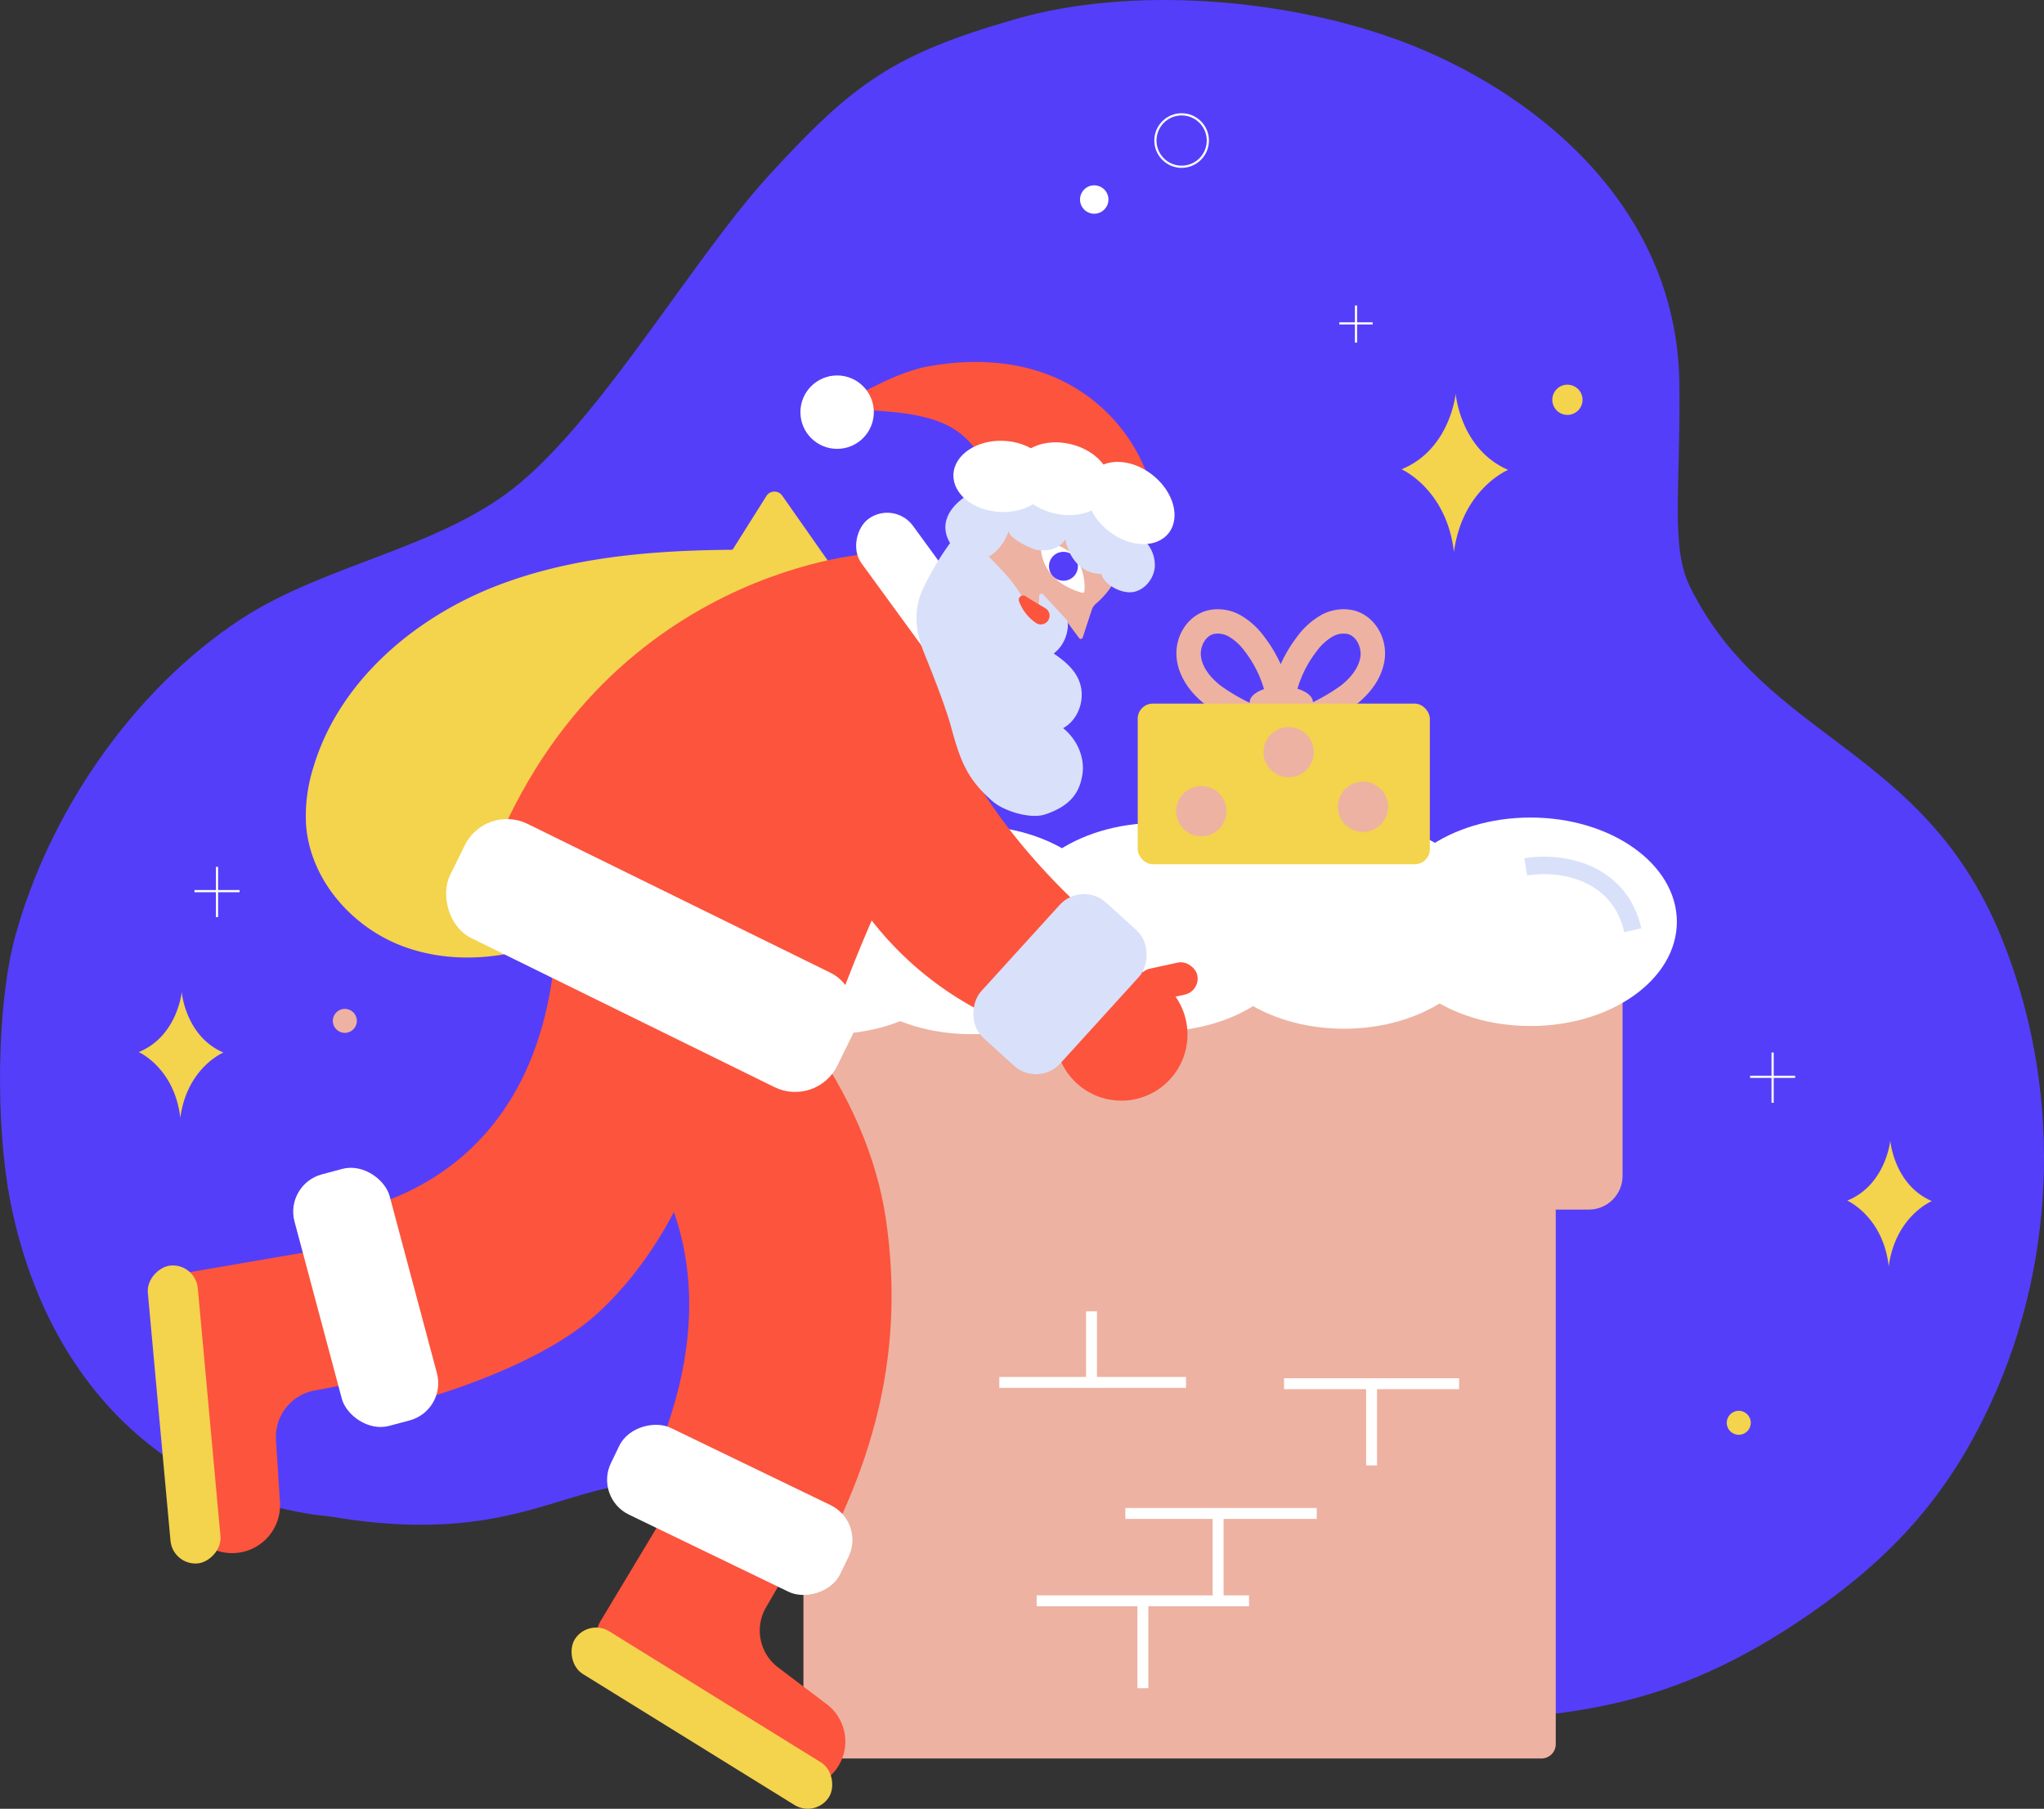 <svg xmlns="http://www.w3.org/2000/svg" viewBox="0 0 935.54 828.03"><rect x="0" y="0" width="935.54" height="828.03" fill="#333333" stroke="none"/><defs><style>.cls-1{fill:#553ef9;}.cls-2{fill:#edb2a2;}.cls-3{fill:#fff;}.cls-4,.cls-7,.cls-9{fill:none;}.cls-4,.cls-6,.cls-7{stroke:#fff;}.cls-4,.cls-6,.cls-7,.cls-9{stroke-miterlimit:10;}.cls-4{stroke-width:5px;}.cls-5,.cls-6{fill:#f4d34d;}.cls-8{fill:#fc543d;}.cls-9{stroke:#d9e0f9;stroke-width:8px;}.cls-10{fill:#d9e0f9;}</style></defs><g id="BG"><path class="cls-1" d="M96.62,468.84c15.54-56.62,53.63-112.66,103.31-145.23C239.16,297.89,292.24,291.22,328,261c39.24-33.16,79.37-103.21,114-141,38.46-42,57-55.1,112.16-71C607.86,33.45,678.59,39.44,731,59,788.52,80.46,857.34,132,858.33,215.93c.57,48.44-4.19,74.62,4.93,93C898,379,970,381.9,1005.53,468.84c27.72,67.75,26.14,146.88-4.54,213.4-19.41,42.08-44.62,70.2-83,96.76-65,45-111.13,46.25-170,50-72.17,4.6-137-27-203-56-47.14-20.69-90.48-41.47-141-52-50.35-10.5-70,29-162.13,13.56-2.72-.45-5.55-.59-8.39-1-72.58-10.83-123-64.14-138.83-142.19C87.3,555.08,88.21,499.5,96.62,468.84Z" transform="translate(-89.67 -40.16)"/></g><g id="chimney"><path class="cls-2" d="M367.74,497.9H712.07a0,0,0,0,1,0,0V798.47a6.54,6.54,0,0,1-6.54,6.54H374.27a6.54,6.54,0,0,1-6.54-6.54V497.9A0,0,0,0,1,367.74,497.9Z"/><rect class="cls-2" x="334.5" y="420.79" width="408.15" height="132.95" rx="15.46"/><ellipse class="cls-3" cx="379.62" cy="425.7" rx="66.99" ry="47.72"/><ellipse class="cls-3" cx="444.45" cy="425.7" rx="66.99" ry="47.72"/><ellipse class="cls-3" cx="529.8" cy="424.46" rx="66.99" ry="47.72"/><ellipse class="cls-3" cx="615.16" cy="423.22" rx="66.99" ry="47.72"/><ellipse class="cls-3" cx="700.51" cy="421.98" rx="66.99" ry="47.72"/><line class="cls-4" x1="571.69" y1="732.84" x2="474.48" y2="732.84"/><line class="cls-4" x1="523.09" y1="731.73" x2="523.09" y2="772.84"/><line class="cls-4" x1="457.39" y1="632.85" x2="542.85" y2="632.85"/><line class="cls-4" x1="499.59" y1="633.96" x2="499.59" y2="600.33"/><line class="cls-4" x1="515.07" y1="692.84" x2="602.67" y2="692.84"/><line class="cls-4" x1="557.53" y1="692.64" x2="557.53" y2="731.73"/><line class="cls-4" x1="587.71" y1="633.44" x2="667.83" y2="633.44"/><path class="cls-4" d="M717.44,711V673.59" transform="translate(-89.67 -40.16)"/><path class="cls-2" d="M661.27,374.3c-1.63-.9-3.29-1.75-4.94-2.61a97,97,0,0,1-14.44-8.57c-7.8-5.91-12.63-13.4-13.6-21.11-1.32-10.4,5-20.28,14.43-22.49a21.11,21.11,0,0,1,15.42,2.68,35.32,35.32,0,0,1,10.15,9.39,63.62,63.62,0,0,1,12.91,33.05l-11.1.94a52.34,52.34,0,0,0-10.64-27.19,24.64,24.64,0,0,0-6.93-6.56,10.19,10.19,0,0,0-7.26-1.46c-4.14,1-6.44,6.18-5.93,10.24.81,6.35,6.16,11.26,9.28,13.63a88.44,88.44,0,0,0,12.83,7.56c1.73.89,3.45,1.78,5.16,2.71Z" transform="translate(-89.67 -40.16)"/><path class="cls-2" d="M690.42,374.3l-5.34-9.79c1.7-.93,3.43-1.82,5.15-2.71a88.56,88.56,0,0,0,12.84-7.56c3.12-2.37,8.47-7.28,9.28-13.63.51-4.06-1.8-9.27-5.93-10.24a10.18,10.18,0,0,0-7.26,1.46,24.8,24.8,0,0,0-6.94,6.56,52.3,52.3,0,0,0-10.63,27.19l-11.1-.94a63.51,63.51,0,0,1,12.91-33.05,35.33,35.33,0,0,1,10.15-9.39A21.09,21.09,0,0,1,709,319.52c9.41,2.21,15.75,12.09,14.43,22.49-1,7.71-5.81,15.2-13.61,21.11a96.93,96.93,0,0,1-14.43,8.57C693.7,372.55,692.05,373.4,690.42,374.3Z" transform="translate(-89.67 -40.16)"/><circle class="cls-2" cx="622.83" cy="362.34" r="11.5"/><ellipse class="cls-2" cx="586.47" cy="321.54" rx="14.49" ry="7.24"/><rect class="cls-5" x="520.73" y="322.1" width="133.71" height="73.54" rx="6.92"/><circle class="cls-2" cx="549.83" cy="371.34" r="11.5"/><circle class="cls-2" cx="589.83" cy="344.34" r="11.5"/><circle class="cls-2" cx="623.83" cy="369.34" r="11.5"/></g><g id="stars"><circle class="cls-2" cx="157.83" cy="467.34" r="5.5"/><circle class="cls-5" cx="795.83" cy="651.34" r="5.5"/><circle class="cls-5" cx="717.41" cy="183.02" r="6.92"/><path class="cls-5" d="M755.92,220.3h0a2.57,2.57,0,0,1,0-.27v.53c-.33,2.7-3.76,25.88-24.76,34.43,0,0,20.66,9.09,24,38l0-.26c3.94-28.84,24.79-37.47,24.79-37.47C759.12,246.26,756.19,223,755.92,220.3Z" transform="translate(-89.67 -40.16)"/><path class="cls-5" d="M954.84,562.21h0a1.53,1.53,0,0,1,0-.21v.42c-.26,2.14-3,20.57-19.68,27.37,0,0,16.42,7.23,19,30.21l0-.21c3.13-22.92,19.71-29.78,19.71-29.78C957.38,582.85,955.05,564.37,954.84,562.21Z" transform="translate(-89.67 -40.16)"/><path class="cls-5" d="M172.84,494.21h0a1.53,1.53,0,0,1,0-.21v.42c-.26,2.14-3,20.57-19.68,27.37,0,0,16.42,7.23,19.05,30.21l0-.21c3.13-22.92,19.71-29.78,19.71-29.78C175.38,514.85,173.05,496.37,172.84,494.21Z" transform="translate(-89.67 -40.16)"/><line class="cls-6" x1="99.33" y1="396.84" x2="99.33" y2="419.84"/><line class="cls-6" x1="89.02" y1="407.95" x2="109.64" y2="407.95"/><line class="cls-6" x1="620.64" y1="139.84" x2="620.64" y2="156.84"/><line class="cls-6" x1="613.02" y1="148.05" x2="628.26" y2="148.05"/><line class="cls-6" x1="811.33" y1="481.84" x2="811.33" y2="504.84"/><line class="cls-6" x1="801.02" y1="492.95" x2="821.64" y2="492.95"/><circle class="cls-3" cx="500.83" cy="91.34" r="6.5"/><circle class="cls-7" cx="540.83" cy="64.34" r="12"/><rect class="cls-8" x="610" y="482" width="28" height="15" rx="7.5" transform="translate(-179.46 103.67) rotate(-12.27)"/><path class="cls-9" d="M788,437c19-3,43.34,3.82,49,29" transform="translate(-89.67 -40.16)"/></g><g id="santa"><polygon class="cls-2" points="465.27 275.63 449.05 290.64 431.63 272.45 449.51 256.39 465.27 275.63"/><path class="cls-2" d="M592.78,259.8a38.05,38.05,0,0,1-1.54,56.76,6.28,6.28,0,0,0-1.88,2.82L585.23,332a.94.94,0,0,1-1.62.31l-5.74-7.77a39.84,39.84,0,0,1-37.11-9.15,38.06,38.06,0,1,1,52-55.57Z" transform="translate(-89.67 -40.16)"/><path class="cls-3" d="M586,310.79c.36-4.13.43-20-19-22.75a.82.82,0,0,0-.94.76c-.24,3.57.14,17.24,18.85,22.71A.82.82,0,0,0,586,310.79Z" transform="translate(-89.67 -40.16)"/><circle class="cls-1" cx="486.74" cy="259.23" r="6.62"/><path class="cls-10" d="M593.76,302.9c1.36,5.25,9.81,9.43,15.09,8.18s9.17-6.47,9.41-11.89a16,16,0,0,0-7.4-13.68c1.23-6.05,1.07-12.63-1.9-18s-9.22-9.27-15.3-8.16c-1.37-6.09-5.13-11.86-10.77-14.5s-13.17-1.5-17,3.45a17.26,17.26,0,0,0-19.08-2.21c-6,3.23-9.42,10.9-8.47,17.65-7.17,3.08-15,8.75-15.9,16.5s6.57,16.36,14.38,16.17c7.08-.18,12.42-6.78,14.66-13.5-1.08,3.24,10.46,8.76,13.23,9.07,9.72,1.08,12.5-4.94,12.5-4.94S579.72,302.74,593.76,302.9Z" transform="translate(-89.67 -40.16)"/><path class="cls-5" d="M440.3,291.87c-41.3-.41-83.5,1.38-122.11,16S244.64,352.14,233,391.76a73.57,73.57,0,0,0-3.25,25.88c1.74,24.68,20.35,46.38,43.41,55.36s49.57,6.37,72.3-3.41,42.06-26.2,58.72-44.49a298.11,298.11,0,0,0,63.32-109.38Z" transform="translate(-89.67 -40.16)"/><path class="cls-5" d="M421.44,297.42l19-30.18a4.35,4.35,0,0,1,7.25-.18l45.84,65.33a7.18,7.18,0,0,1-4.43,11.15l-30.91,6.35Z" transform="translate(-89.67 -40.16)"/><path class="cls-8" d="M486.12,293.82S353.8,302.64,307.41,453.13l157.57,70s38.7-119.81,88.75-168.56Z" transform="translate(-89.67 -40.16)"/><path class="cls-8" d="M398.09,726.46l-33.44,55.62a15.09,15.09,0,0,0,4.17,20.06l73.27,52.3a21.46,21.46,0,0,0,30.17-4.13h0a21.45,21.45,0,0,0-4.2-30l-22.24-16.81a21.16,21.16,0,0,1-5.54-27.5l10.21-17.6Z" transform="translate(-89.67 -40.16)"/><path class="cls-8" d="M461.6,760.21c29-51.8,42.08-102.82,33.6-161.56S443.48,485,394.66,451.2L337.1,522.66s116.37,59.67,44.71,201.45Z" transform="translate(-89.67 -40.16)"/><rect class="cls-3" x="401.65" y="673.05" width="44.08" height="116.58" rx="17.67" transform="translate(-508.83 754.36) rotate(-64.2)"/><path class="cls-8" d="M415.48,455c19.16,88.63-18.87,156-52.4,186.47s-103.7,45.87-102.75,44.79l-23.93-89.6s109.65-3.87,108.12-142.89Z" transform="translate(-89.67 -40.16)"/><path class="cls-8" d="M243.73,611l-65.4,11.22a15.42,15.42,0,0,0-12.75,16.61L174,730.51a21.94,21.94,0,0,0,23.34,20.61h0a21.94,21.94,0,0,0,20.47-23.3l-1.83-28.44a21.64,21.64,0,0,1,17.6-22.65L254,672.89Z" transform="translate(-89.67 -40.16)"/><rect class="cls-3" x="234.5" y="574.52" width="45.07" height="119.19" rx="17.67" transform="translate(-244.53 47.59) rotate(-14.95)"/><rect class="cls-3" x="288.92" y="448.42" width="197.54" height="58.29" rx="21.48" transform="translate(160.76 -162.2) rotate(26.18)"/><circle class="cls-8" cx="513.25" cy="473.6" r="30.26"/><path class="cls-8" d="M487.72,324.68a30.76,30.76,0,0,0-30.31,27.53,152,152,0,0,0,97.11,158l43.76-42.58s-69.74-54.53-79.76-116.77a30.9,30.9,0,0,0-30.8-26.13Z" transform="translate(-89.67 -40.16)"/><rect class="cls-10" x="550.28" y="448.89" width="49.01" height="83.61" rx="15.02" transform="translate(389.75 -299.17) rotate(42.26)"/><rect class="cls-3" x="462.34" y="311.93" width="120.83" height="29.15" rx="14.58" transform="translate(388.91 -328.41) rotate(53.9)"/><path class="cls-8" d="M619.45,277.91a78.51,78.51,0,0,0-53-67.3c-16.34-5.61-34.47-5.8-51.2-2.86s-32.27,13.66-47.38,20c57.3-.53,64.28,8.45,76.73,32.4Z" transform="translate(-89.67 -40.16)"/><ellipse class="cls-3" cx="548.25" cy="258.23" rx="16.3" ry="22.23" transform="translate(179.51 756.02) rotate(-87.8)"/><ellipse class="cls-3" cx="575.89" cy="259.29" rx="16.3" ry="22.23" transform="translate(100.65 719.36) rotate(-76.61)"/><ellipse class="cls-3" cx="607.11" cy="270.38" rx="16.3" ry="22.23" transform="translate(-72.35 536.56) rotate(-51.45)"/><circle class="cls-3" cx="383.15" cy="188.68" r="16.8"/><path class="cls-10" d="M529,283a128.07,128.07,0,0,0-17,27c-6,13-1,25,1,30,1.49,3.71,9,22,12,33,4.1,15.08,7.19,23.77,19,34,5.29,4.58,17.36,8.21,24,6,12-4,15.88-10.4,17.09-18.32s-2.56-16.19-8.84-21.17c6.17-3.39,9.41-11,8.32-18-1.15-7.43-6.76-12.17-12.62-16.18,7-5.34,7-14.34,6-15.34l-10.78-11.68a1.09,1.09,0,0,0-1.83.38l-.1,2A11.91,11.91,0,0,1,562,323s-1-.71-1-1c-.57-3.08-3.08-10.27-12-20C536.6,288.47,529,283,529,283Z" transform="translate(-89.67 -40.16)"/><path class="cls-8" d="M556.11,315.5a20.74,20.74,0,0,0,7.83,9.91,4,4,0,0,0,5.43-1.15h0a4,4,0,0,0-1.3-5.7c-2.88-1.69-6.75-4-9-5.46a2,2,0,0,0-2.42.16h0A2,2,0,0,0,556.11,315.5Z" transform="translate(-89.67 -40.16)"/><rect class="cls-5" x="342.5" y="815.23" width="136.93" height="22.97" rx="11.49" transform="translate(406.98 -132.68) rotate(31.76)"/><rect class="cls-5" x="105.5" y="676.23" width="136.93" height="22.97" rx="11.49" transform="translate(753.32 411.72) rotate(84.78)"/></g></svg>